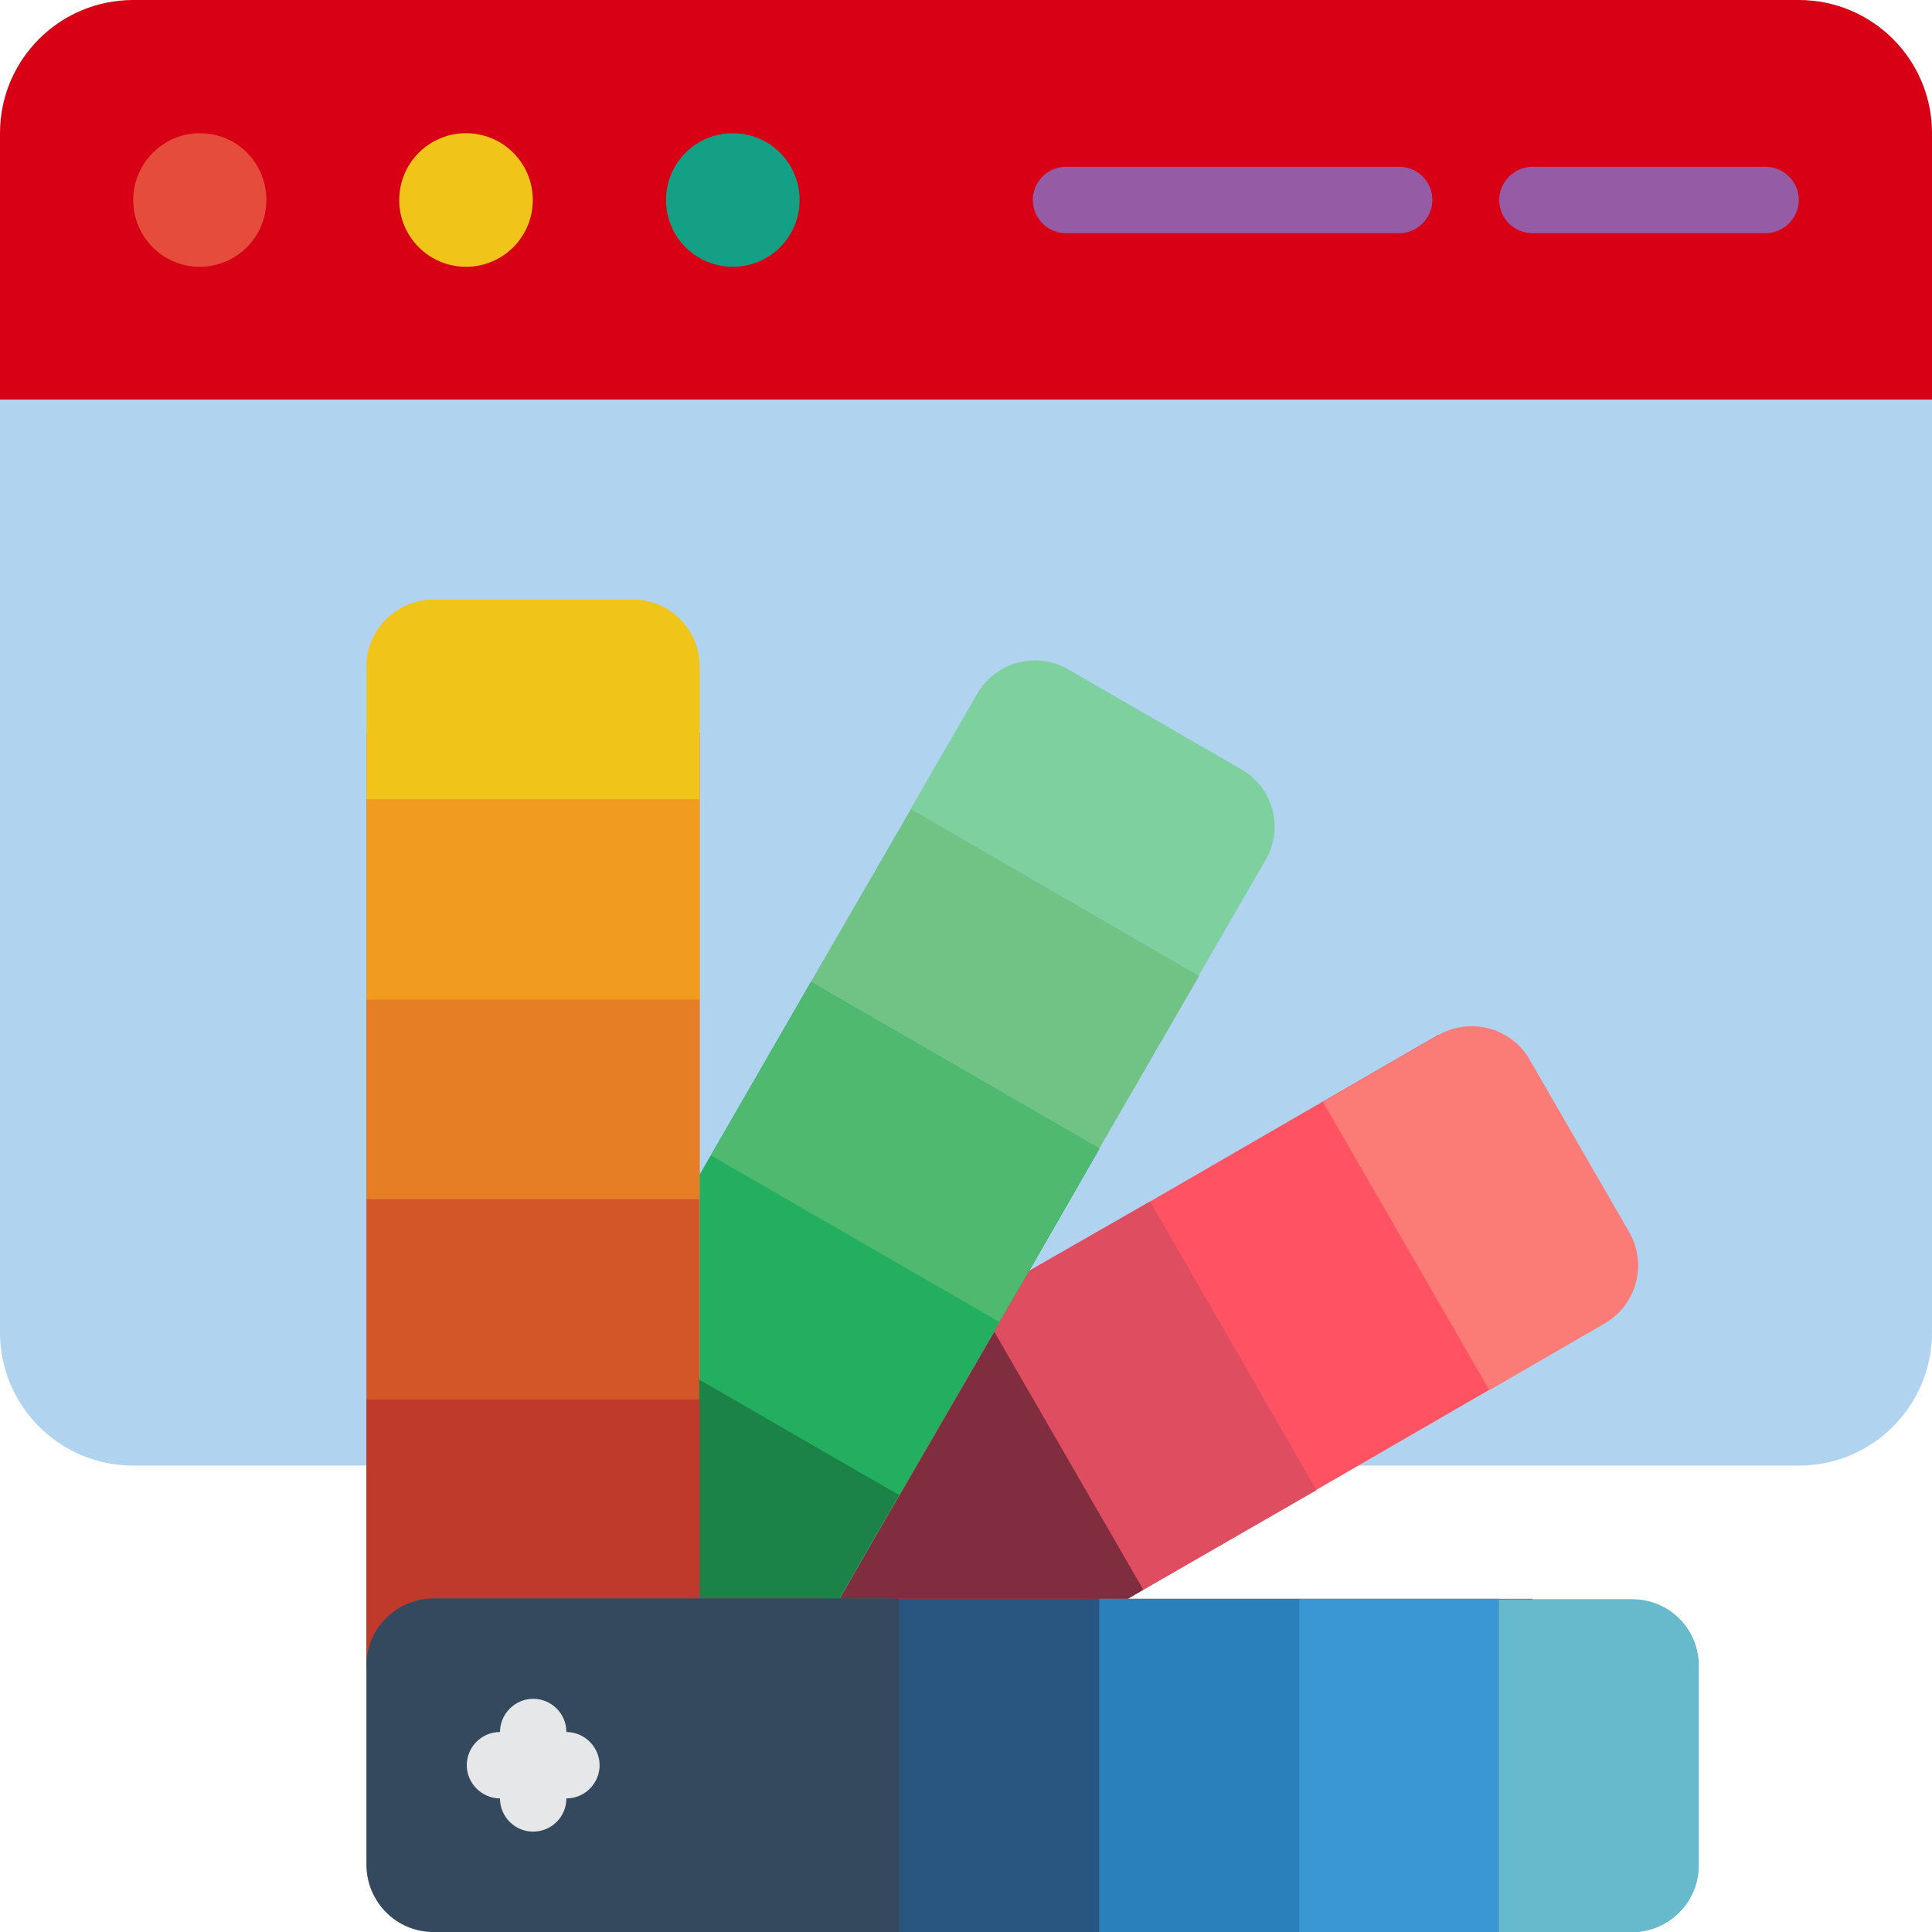 <?xml version="1.0" encoding="utf-8"?>
<!-- Generator: Adobe Illustrator 23.1.1, SVG Export Plug-In . SVG Version: 6.00 Build 0)  -->
<svg version="1.1" id="Calque_1" xmlns="http://www.w3.org/2000/svg" xmlns:xlink="http://www.w3.org/1999/xlink" x="0px" y="0px"
	 viewBox="0 0 512 512" style="enable-background:new 0 0 512 512;" xml:space="preserve">
<style type="text/css">
	.st0{fill:#B0D3F0;}
	.st1{fill:#FF5364;}
	.st2{fill:#DF4D60;}
	.st3{fill:#FB7B76;}
	.st4{fill:#802D40;}
	.st5{fill:#D70015;}
	.st6{fill:#E64C3C;}
	.st7{fill:#F0C419;}
	.st8{fill:#14A085;}
	.st9{fill:#955BA5;}
	.st10{fill:#D25627;}
	.st11{fill:#E57E25;}
	.st12{fill:#F29C1F;}
	.st13{fill:#7ED09E;}
	.st14{fill:#71C285;}
	.st15{fill:#24AE5F;}
	.st16{fill:#4FBA6F;}
	.st17{fill:#1B8347;}
	.st18{fill:#285680;}
	.st19{fill:#C03A2B;}
	.st20{fill:#35495E;}
	.st21{fill:#2980BA;}
	.st22{fill:#3B97D3;}
	.st23{fill:#67B9CC;}
	.st24{fill:#E6E7E8;}
</style>
<path class="st0" d="M512,88.3v264.8c0,19.5-15.8,35.3-35.3,35.3H35.3C15.8,388.4,0,372.6,0,353.1V88.3H512z"/>
<path class="st1" d="M222.5,423.7l42.4,17.7l34-17.7l4.1-2.4l45.9-26.5l45.8-26.5l30.6-17.7l-44.1-76.4l-30.6,17.7l-45.8,26.5
	l-32.1,18.4l-0.1,0.1v0.1l-43,24.9L222.5,423.7z"/>
<path class="st2" d="M348.9,394.9L303,421.3l-39.5-68.5v-0.1l1.4-2.5l7.7-13.2v-0.1l0.1-0.1l32.1-18.4L348.9,394.9z"/>
<path class="st3" d="M425.3,350.7l-30.6,17.7l-44.1-76.4l30.6-17.7c8.4-4.8,19.2-2,24.1,6.4l26.5,45.9
	C436.6,335.1,433.7,345.8,425.3,350.7z"/>
<path class="st4" d="M303,421.3l-4.1,2.4h-76.4l10.3-17.9l5.6-9.6l25.1-43.3L303,421.3z"/>
<path class="st5" d="M512,35.3v70.6H0V35.3C0,15.8,15.8,0,35.3,0h441.4C496.2,0,512,15.8,512,35.3z"/>
<path class="st6" d="M70.6,53c0,9.8-7.9,17.7-17.7,17.7S35.3,62.7,35.3,53S43.2,35.3,53,35.3S70.6,43.2,70.6,53z"/>
<path class="st7" d="M141.2,53c0,9.8-7.9,17.7-17.7,17.7s-17.7-7.9-17.7-17.7s7.9-17.7,17.7-17.7S141.2,43.2,141.2,53z"/>
<path class="st8" d="M211.9,53c0,9.8-7.9,17.7-17.7,17.7s-17.7-7.9-17.7-17.7s7.9-17.7,17.7-17.7S211.9,43.2,211.9,53z"/>
<path class="st9" d="M370.8,61.8h-88.3c-4.9,0-8.8-4-8.8-8.8s3.9-8.8,8.8-8.8h88.3c4.9,0,8.8,4,8.8,8.8S375.6,61.8,370.8,61.8z"/>
<path class="st9" d="M467.9,61.8h-61.8c-4.9,0-8.8-4-8.8-8.8s4-8.8,8.8-8.8h61.8c4.9,0,8.8,4,8.8,8.8S472.7,61.8,467.9,61.8z"/>
<path class="st10" d="M97.1,194.2h88.3v247.2H97.1V194.2z"/>
<path class="st11" d="M97.1,264.8h88.3v53H97.1V264.8z"/>
<path class="st12" d="M97.1,211.9h88.3v53H97.1V211.9z"/>
<path class="st7" d="M185.4,176.6v35.3H97.1v-35.3c0-9.7,7.9-17.6,17.7-17.7h53C177.5,158.9,185.4,166.8,185.4,176.6z"/>
<path class="st13" d="M335.4,227.9l-17.7,30.6l-76.4-44.1l17.7-30.6c4.9-8.4,15.7-11.3,24.1-6.4l45.9,26.5
	C337.4,208.7,340.3,219.5,335.4,227.9z"/>
<path class="st14" d="M214.9,260.2l26.5-45.8l76.4,44.2l-26.5,45.8L214.9,260.2z"/>
<path class="st15" d="M214.9,260.2l-26.5,45.9l-3,5.2v112.4h37.1l10.3-17.9l5.6-9.6l25.1-43.3v-0.1l1.4-2.5l7.7-13.2v-0.1l0.1-0.1
	l18.7-32.5L214.9,260.2z"/>
<path class="st16" d="M291.3,304.4l-18.7,32.5l-0.1,0.1v0.1l-7.7,13.2l-76.4-44.1l26.5-45.9L291.3,304.4z"/>
<path class="st17" d="M238.3,396.2l-5.6,9.6l-10.3,17.9h-37.1v-58.1l18.8,10.9l17.5,10.1L238.3,396.2z"/>
<path class="st18" d="M123.6,423.7h282.5V512H123.6V423.7z"/>
<path class="st19" d="M185.4,370.8v53h-70.6c-9.7,0-17.6,7.9-17.7,17.7v-70.6H185.4z"/>
<path class="st20" d="M238.3,423.7V512H114.8c-9.7,0-17.6-7.9-17.7-17.7v-53c0-9.7,7.9-17.6,17.7-17.7H238.3z"/>
<path class="st21" d="M291.3,423.7h53V512h-53V423.7z"/>
<path class="st22" d="M344.3,423.7h53V512h-53V423.7z"/>
<path class="st23" d="M450.2,441.4v53c0,9.7-7.9,17.6-17.7,17.7h-35.3v-88.3h35.3C442.3,423.8,450.2,431.6,450.2,441.4z"/>
<path class="st24" d="M150.1,459c0-4.9-4-8.8-8.8-8.8s-8.8,4-8.8,8.8c-4.9,0-8.8,4-8.8,8.8s4,8.8,8.8,8.8c0,4.9,4,8.8,8.8,8.8
	s8.8-3.9,8.8-8.8c4.9,0,8.8-4,8.8-8.8S154.9,459,150.1,459z"/>
</svg>
